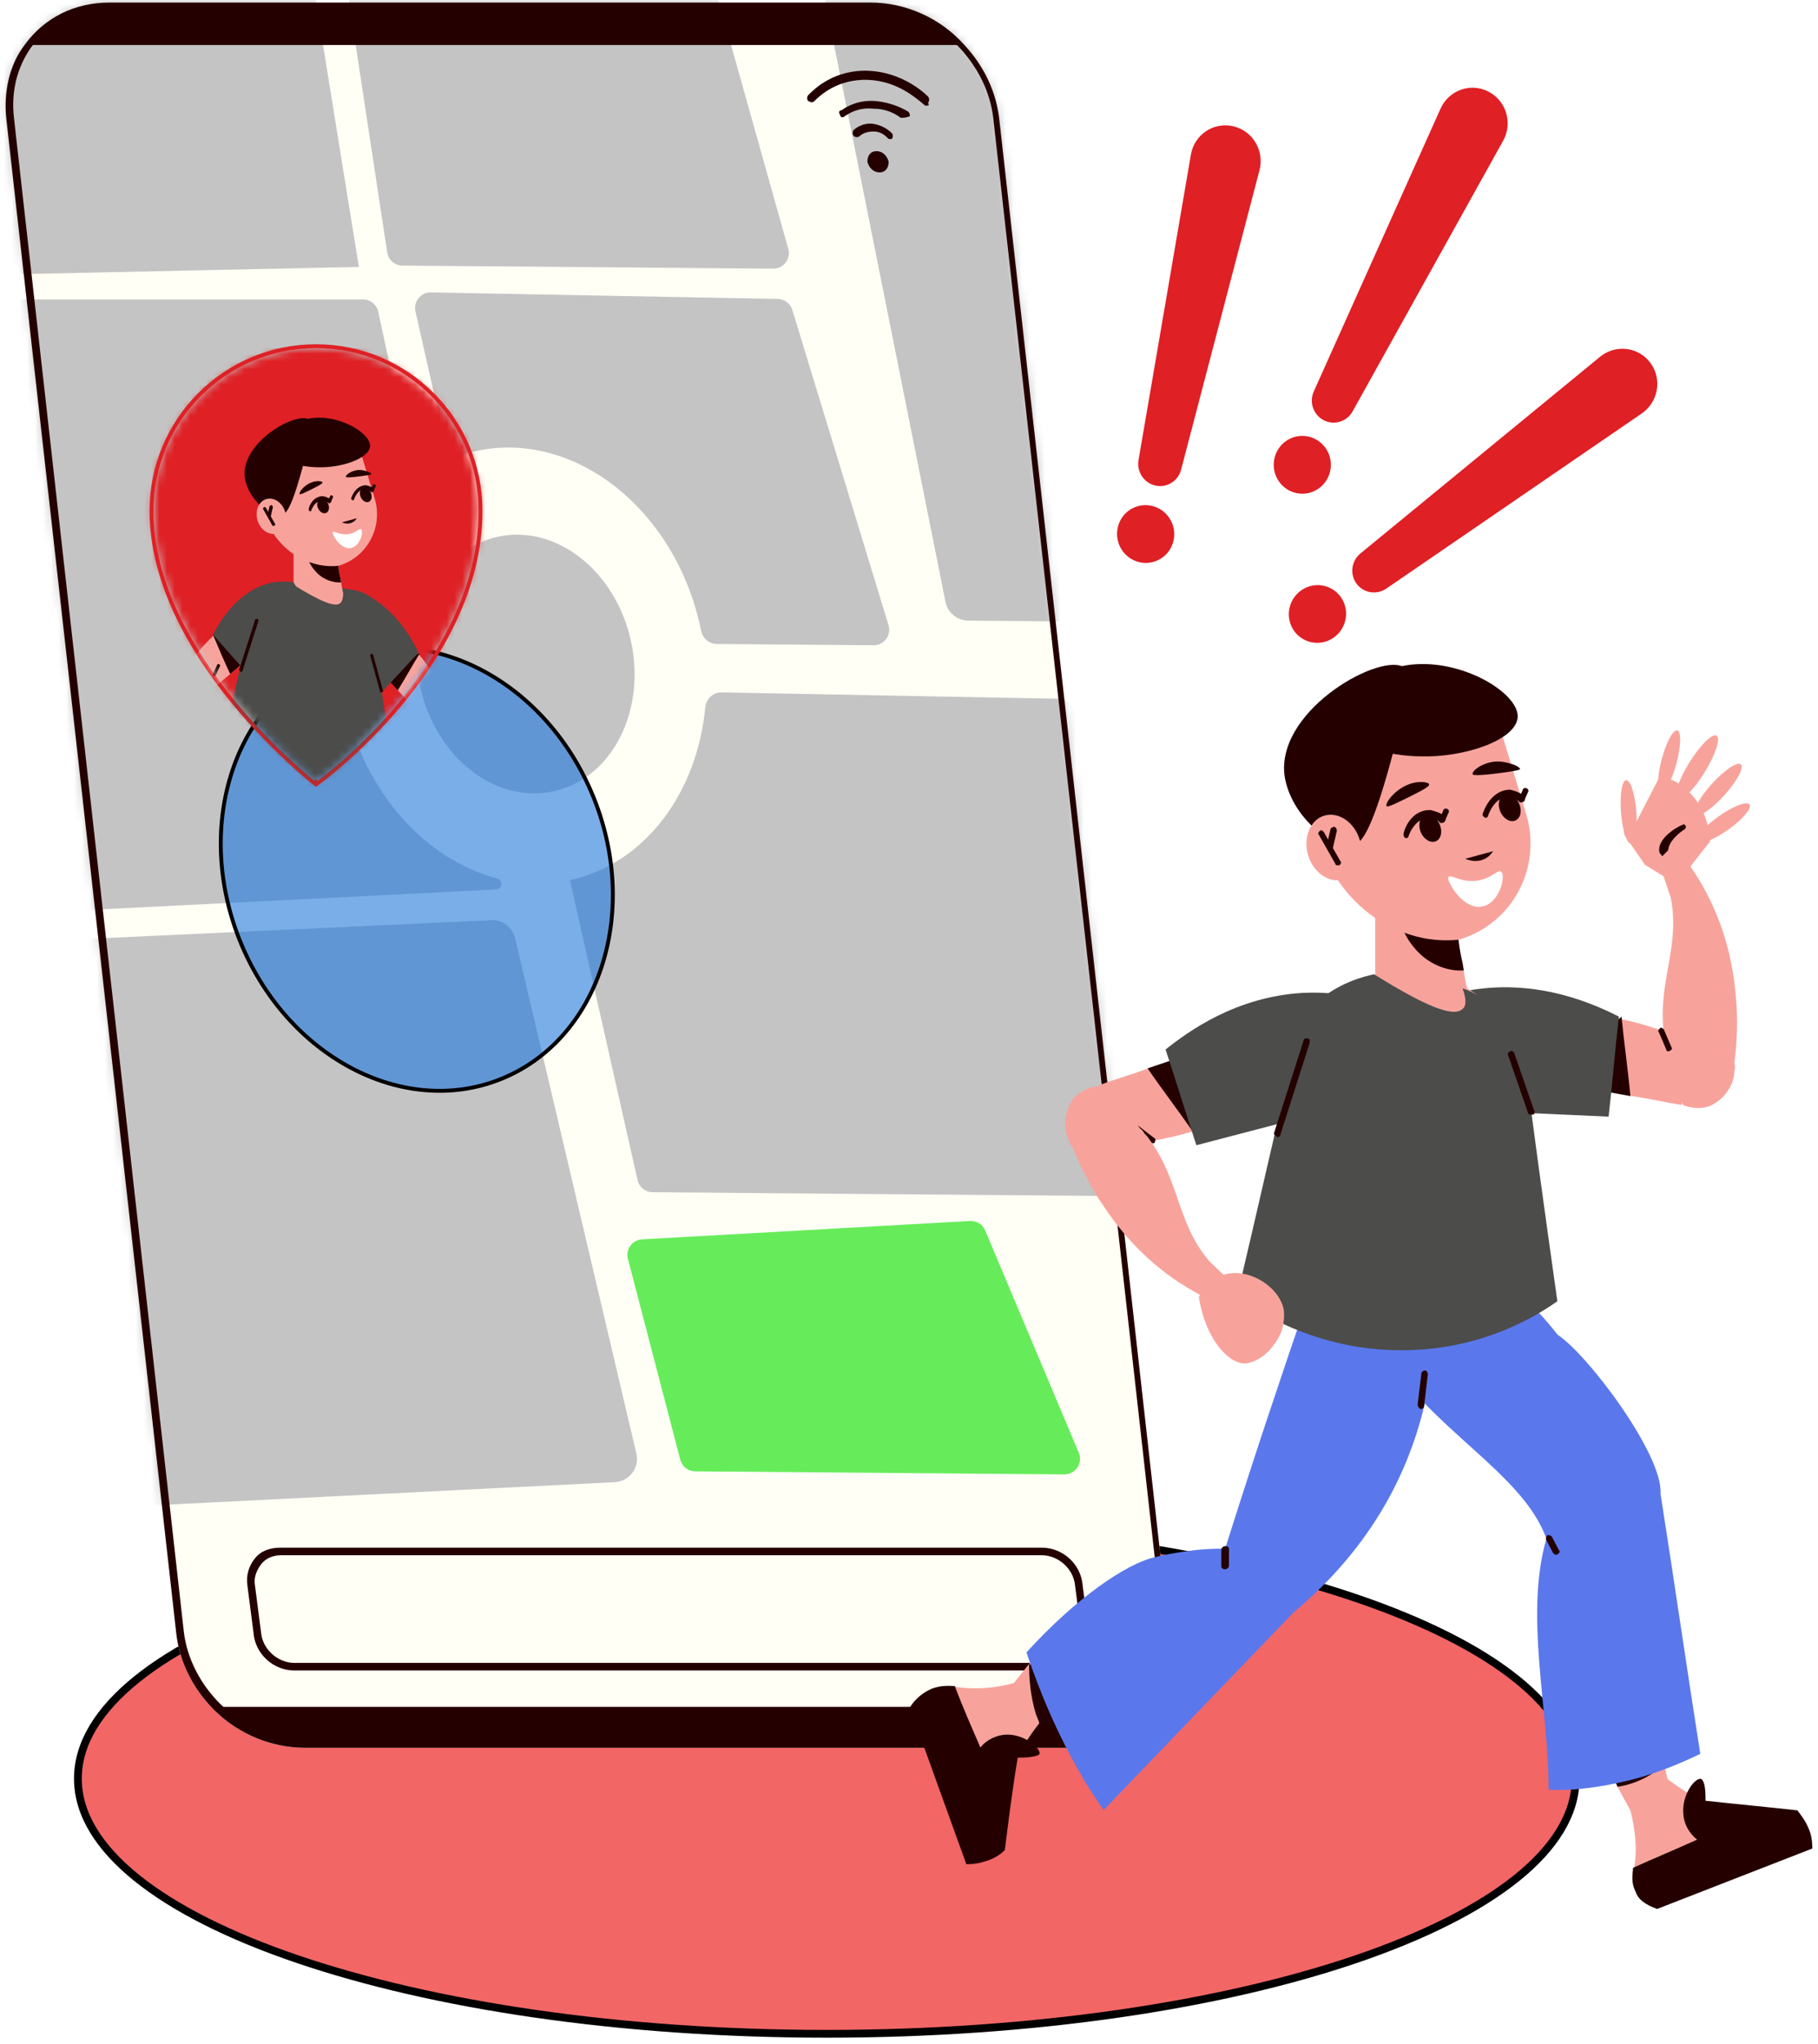 <svg width="234" height="263" viewBox="0 0 234 263" fill="none" xmlns="http://www.w3.org/2000/svg">
<path d="M106.415 261.704C53.181 261.704 10.025 247.004 10.025 228.87C10.025 210.736 53.181 196.036 106.415 196.036C159.65 196.036 202.806 210.736 202.806 228.87C202.806 247.004 159.65 261.704 106.415 261.704Z" fill="#EA0000" fill-opacity="0.6"/>
<path d="M106.415 261.704C53.181 261.704 10.025 247.004 10.025 228.87C10.025 210.736 53.181 196.036 106.415 196.036C159.65 196.036 202.806 210.736 202.806 228.87C202.806 247.004 159.65 261.704 106.415 261.704Z" stroke="black" stroke-miterlimit="10"/>
<path d="M137.206 224.903H39.26C34.967 224.903 30.675 223.147 27.553 220.025C24.822 217.294 23.066 213.782 22.675 210.074L0.823 15.353C0.433 11.841 1.213 8.329 3.164 5.792C5.701 2.28 9.603 0.329 14.09 0.329H112.037C116.524 0.329 121.012 2.28 124.134 5.792C126.67 8.524 128.231 11.841 128.621 15.353L150.474 210.074C150.864 213.782 149.888 217.489 147.742 220.22C145.401 222.952 141.498 224.903 137.206 224.903Z" fill="#FFFFF6"/>
<mask id="mask0_1538_2235" style="mask-type:alpha" maskUnits="userSpaceOnUse" x="0" y="0" width="151" height="225">
<path d="M137.206 224.903H39.26C34.967 224.903 30.675 223.147 27.553 220.025C24.822 217.294 23.066 213.782 22.675 210.074L0.823 15.353C0.433 11.841 1.213 8.329 3.164 5.792C5.701 2.28 9.603 0.329 14.091 0.329H112.037C116.524 0.329 121.012 2.28 124.134 5.792C126.67 8.524 128.231 11.841 128.621 15.353L150.474 210.074C150.864 213.782 149.888 217.489 147.742 220.22C145.401 222.952 141.499 224.903 137.206 224.903Z" fill="#240100"/>
</mask>
<g mask="url(#mask0_1538_2235)">
<path fill-rule="evenodd" clip-rule="evenodd" d="M101.983 39.883C101.731 39.055 100.974 38.483 100.108 38.467L55.465 37.625C54.168 37.601 53.191 38.799 53.476 40.065L57.252 56.806C57.526 58.022 58.835 58.687 60.034 58.345C60.418 58.235 60.807 58.136 61.201 58.05C73.814 55.267 86.765 65.367 90.128 80.61C90.169 80.798 90.209 80.985 90.247 81.172C90.443 82.135 91.268 82.856 92.249 82.864L112.436 83.031C113.787 83.042 114.76 81.739 114.366 80.447L101.983 39.883ZM73.362 113.276C73.359 113.264 73.367 113.251 73.38 113.248C83.054 111.114 89.719 102.021 90.782 91.022C90.888 89.935 91.787 89.075 92.879 89.095L136.302 89.914C137.168 89.93 137.925 90.502 138.178 91.33L156.518 151.411C156.912 152.703 155.939 154.006 154.588 153.995L83.995 153.412C83.066 153.404 82.265 152.758 82.061 151.852L73.362 113.276ZM53.08 60.501C53.243 61.255 52.951 62.03 52.369 62.536C45.38 68.61 41.98 79.479 44.453 90.688C46.973 102.111 54.878 110.646 63.991 113.035C64.258 113.105 64.466 113.317 64.524 113.587C64.617 114.02 64.3 114.433 63.858 114.455L-10.253 118.182C-11.396 118.239 -12.354 117.328 -12.354 116.184V40.53C-12.354 39.425 -11.458 38.53 -10.354 38.53H46.729C47.671 38.53 48.486 39.188 48.684 40.109L53.08 60.501Z" fill="#C4C4C4"/>
<path d="M46.192 34.345L-14.506 35.637L-33.016 -16.02L37.152 -21.617L46.192 34.345Z" fill="#C4C4C4"/>
<path d="M80.817 161.979C80.498 160.756 81.378 159.548 82.64 159.477L124.853 157.111C125.697 157.064 126.48 157.553 126.808 158.332L138.857 186.945C139.414 188.269 138.434 189.733 136.997 189.721L89.48 189.328C88.576 189.321 87.79 188.708 87.561 187.833L80.817 161.979Z" fill="#66EC5A"/>
<path d="M44.139 -5.006C43.973 -6.097 44.721 -7.116 45.812 -7.284L86.829 -13.598C87.829 -13.752 88.786 -13.135 89.059 -12.161L101.463 32.031C101.823 33.314 100.852 34.583 99.521 34.572L51.798 34.177C50.816 34.169 49.985 33.449 49.838 32.478L44.139 -5.006Z" fill="#C4C4C4"/>
<path d="M104.329 -9.353C103.953 -11.232 105.411 -12.977 107.327 -12.941L181.209 -11.548C182.55 -11.523 183.712 -10.61 184.054 -9.313L206.711 76.749C207.215 78.661 205.763 80.529 203.785 80.512L124.614 79.858C123.194 79.846 121.976 78.84 121.697 77.447L104.329 -9.353Z" fill="#C4C4C4"/>
<path d="M0.933 124.362C0.819 122.684 2.107 121.24 3.787 121.162L63.24 118.405C64.682 118.339 65.968 119.309 66.299 120.715L81.908 187.037C82.337 188.861 81.009 190.627 79.138 190.721L8.621 194.266C6.987 194.349 5.588 193.106 5.477 191.473L0.933 124.362Z" fill="#C4C4C4"/>
</g>
<ellipse cx="67.656" cy="85.447" rx="13.876" ry="16.769" transform="rotate(-12.442 67.656 85.447)" fill="#C4C4C4"/>
<path d="M123.743 5.792H3.554C5.896 2.671 9.603 0.524 14.09 0.524H112.036C116.524 0.72 120.817 2.671 123.743 5.792Z" fill="#240100"/>
<path d="M137.206 224.903H39.26C34.967 224.903 30.675 223.147 27.553 220.025C24.821 217.294 23.065 213.782 22.675 210.074L0.823 15.353C0.432 11.841 1.213 8.329 3.164 5.792C5.7 2.28 9.603 0.329 14.09 0.329H112.036C116.524 0.329 121.012 2.28 124.133 5.792C126.67 8.524 128.231 11.841 128.621 15.353L150.474 210.074C150.864 213.782 149.888 217.489 147.742 220.22C145.401 222.952 141.498 224.903 137.206 224.903ZM14.09 1.11C9.993 1.11 6.286 2.866 3.944 6.182C2.188 8.719 1.408 11.841 1.798 15.158L23.651 209.879C24.041 213.391 25.797 216.708 28.334 219.245C31.26 222.171 35.358 223.927 39.26 223.927H137.206C141.108 223.927 144.815 222.171 147.157 219.245C149.303 216.708 150.083 213.391 149.693 209.879L127.841 15.158C127.45 11.841 125.889 8.719 123.548 6.182C120.426 2.866 116.329 1.11 112.232 1.11H14.09Z" fill="#240100"/>
<path d="M147.352 219.635C145.011 222.561 141.304 224.513 137.011 224.513H39.065C34.772 224.513 30.675 222.561 27.748 219.635H147.352Z" fill="#240100"/>
<path d="M135.84 214.952H37.894C35.163 214.952 32.821 212.806 32.626 210.075L31.846 204.026C31.651 202.66 32.041 201.49 32.821 200.514C33.602 199.539 34.772 199.148 36.138 199.148H134.084C136.816 199.148 139.157 201.295 139.352 204.026L140.133 210.075C140.328 211.44 139.938 212.611 139.157 213.587C138.182 214.562 137.011 214.952 135.84 214.952ZM36.138 200.124C35.163 200.124 34.187 200.514 33.602 201.295C33.016 202.075 32.626 203.051 32.821 204.026L33.602 210.075C33.797 212.221 35.748 213.977 37.894 213.977H135.84C136.816 213.977 137.791 213.587 138.377 212.806C138.962 212.026 139.352 211.05 139.157 210.075L138.377 204.026C138.182 201.88 136.231 200.124 134.084 200.124H36.138Z" fill="#240100"/>
<path d="M119.256 13.598C119.061 13.598 119.061 13.598 118.866 13.403C117.89 12.622 115.549 10.476 111.841 10.281C107.744 10.086 105.403 12.427 104.818 13.012C104.622 13.208 104.427 13.208 104.037 13.012C103.842 12.817 103.842 12.427 104.037 12.232C104.817 11.452 107.354 8.915 111.841 9.11C115.744 9.305 118.475 11.452 119.451 12.427C119.646 12.622 119.646 13.012 119.451 13.208C119.646 13.598 119.451 13.598 119.256 13.598Z" fill="#240100"/>
<path d="M116.134 15.157H115.939C115.158 14.572 113.988 13.987 112.427 13.987C110.476 13.791 109.305 14.572 108.72 14.962C108.525 15.157 108.134 15.157 108.134 14.767C107.939 14.572 107.939 14.182 108.33 14.182C109.11 13.596 110.671 12.816 112.817 13.011C114.573 13.206 115.939 13.791 116.914 14.377C117.11 14.572 117.11 14.767 117.11 14.962C116.524 15.157 116.329 15.157 116.134 15.157Z" fill="#240100"/>
<path d="M114.573 17.89C114.378 17.89 114.378 17.89 114.183 17.695C113.988 17.5 113.402 16.915 112.427 16.915C111.451 16.915 110.866 17.305 110.671 17.5C110.476 17.695 110.086 17.695 109.89 17.5C109.695 17.305 109.695 16.915 109.89 16.72C110.086 16.525 111.061 15.744 112.427 15.939C113.598 16.134 114.378 16.72 114.768 17.11C114.963 17.305 114.963 17.695 114.768 17.89C114.768 17.89 114.768 17.89 114.573 17.89Z" fill="#240100"/>
<path d="M114.378 20.815C114.378 21.596 113.988 22.181 113.207 22.181C112.427 22.181 111.842 21.596 111.647 20.815C111.647 20.035 112.037 19.449 112.817 19.449C113.598 19.449 114.183 20.035 114.378 20.815Z" fill="#240100"/>
<path d="M30.835 120.937C36.795 135.899 51.847 143.878 64.412 138.873C76.977 133.869 82.422 117.726 76.463 102.764C70.503 87.801 55.45 79.823 42.886 84.827C30.321 89.832 24.876 105.974 30.835 120.937Z" fill="#2078DF" fill-opacity="0.6" stroke="black" stroke-width="0.5"/>
<path d="M145.04 147.274C143.829 144.739 142.595 142.205 141.384 139.671C143.425 138.908 145.534 138.303 147.575 137.563C149.325 136.979 151.075 136.374 152.825 135.791C153.767 135.454 154.575 135.208 155.517 134.871C159.802 133.436 164.02 131.844 168.327 130.386C168.776 130.52 170.503 131.26 171.333 133.055C172.231 135.006 172.208 137.675 170.885 139.716C168.776 140.702 166.69 141.667 164.132 142.519C163.84 142.676 163.549 142.833 163.19 142.855C161.732 143.282 160.363 143.865 159.039 144.223C157.222 144.672 155.383 145.121 153.565 145.569C150.469 146.511 147.688 146.937 145.04 147.274Z" fill="#F7A39C"/>
<path d="M153.7 145.861C151.726 142.99 149.684 140.344 147.71 137.473C149.46 136.89 151.21 136.284 152.96 135.701L156.302 137.63C155.383 140.389 154.463 143.147 153.7 145.861Z" fill="#240100"/>
<path d="M167.699 127.762C169.696 127.672 171.58 127.784 173.33 128.076C173.083 129.309 172.994 130.498 172.994 132.023C173.038 136.239 174.25 139.514 175.259 141.824C168.058 143.685 161.036 145.524 153.992 147.363C152.623 143.259 151.389 139.132 150.021 135.051C152.892 132.763 159.039 128.255 167.699 127.762Z" fill="#4C4C4A"/>
<path d="M146.184 144.92C146.184 144.92 146.05 145.01 146.184 144.92C145.983 145.234 145.915 145.459 146.14 145.503L148.136 147.051C148.361 147.118 148.585 147.186 148.652 146.961C148.72 146.737 148.787 146.513 148.563 146.445L146.566 144.898C146.476 144.763 146.342 144.853 146.184 144.92Z" fill="#240100"/>
<path d="M216.965 133.772C216.808 136.576 216.629 139.379 216.471 142.183C214.318 141.846 212.187 141.353 210.033 141.039C208.216 140.702 206.398 140.389 204.581 140.052C203.594 139.895 202.764 139.716 201.777 139.559C197.313 138.729 192.87 138.078 188.406 137.249C188.07 136.912 186.925 135.432 187.082 133.458C187.239 131.305 188.563 128.995 190.717 127.852C193.028 128.009 195.338 128.188 197.986 128.681C198.322 128.681 198.636 128.681 198.973 128.838C200.453 129.175 201.934 129.332 203.258 129.668C205.075 130.162 206.892 130.655 208.709 131.148C211.828 131.799 214.475 132.786 216.965 133.772Z" fill="#F7A39C"/>
<path d="M208.709 130.813C209.046 134.267 209.539 137.587 209.853 141.04C208.036 140.704 206.219 140.39 204.402 140.054L202.428 136.757C204.581 134.783 206.713 132.787 208.709 130.813Z" fill="#240100"/>
<path d="M208.373 130.813C207.879 135.096 207.543 139.402 207.049 143.686C199.78 143.35 192.534 143.036 185.108 142.699C185.602 140.232 186.095 136.756 185.265 132.629C184.929 131.149 184.615 129.983 184.121 128.839C185.781 128.189 187.576 127.695 189.573 127.359C198.143 126.036 205.075 129.153 208.373 130.813Z" fill="#4C4C4A"/>
<path d="M204.29 221.711C204.918 223.213 205.681 224.895 206.623 226.734C207.094 227.744 207.722 228.753 208.193 229.919C208.821 231.085 209.45 232.274 210.235 233.597C212.052 233.485 213.869 233.194 215.709 232.924C215.103 231.085 214.654 229.089 214.228 227.116C213.061 221.643 212.411 215.521 212.59 208.905C212.635 207.088 212.86 205.271 212.904 203.477C213.084 202.984 213.106 202.333 213.286 201.504C213.286 201.504 213.308 201.01 213.465 200.674C213.667 199.351 213.398 197.534 213.42 196.704V196.547V196.39C210.953 196.166 208.642 195.919 206.174 195.695C205.187 195.673 204.2 195.471 203.213 195.448C203.213 195.605 203.213 195.785 203.19 195.942C203.19 196.099 203.168 196.435 203.168 196.592C203.123 198.252 203.056 200.225 202.495 202.513C201.934 204.8 201.418 205.944 201.059 206.931C200.7 208.411 199.937 211.529 204.29 221.711Z" fill="#F7A39C"/>
<path d="M232.265 237.545L213.039 245.035C212.344 244.609 211.356 243.914 210.796 242.905C210.1 241.582 210.347 240.415 210.437 239.675C210.661 237.993 210.594 235.549 209.651 232.184C211.312 230.996 212.882 230.031 214.565 228.865C218.648 232.05 222.192 232.969 224.772 233.216C227.711 233.485 230.942 233.126 232.019 234.988C232.445 235.706 232.333 236.805 232.265 237.545Z" fill="#F7A39C"/>
<path d="M174.901 174.345C183.112 180.064 191.569 185.761 199.803 191.48C200.386 191.816 200.88 192.265 201.351 192.489C201.822 192.713 202.293 193.162 202.787 193.386C203.033 193.61 203.146 193.722 203.504 193.834C203.617 193.947 203.751 194.059 203.863 194.171C203.976 194.283 203.976 194.283 204.11 194.395C204.222 194.507 204.335 194.395 204.581 194.373C205.524 194.35 207.251 194.171 209.091 192.96C211.267 191.39 212.142 189.259 212.344 188.542C212.344 188.542 212.344 188.542 212.231 188.429L212.119 188.317C211.514 187.757 210.683 186.949 210.19 185.805C210.078 185.693 210.055 185.469 210.055 185.469C207.094 180.176 201.62 172.057 191.637 166.047C188.182 163.939 184.772 162.503 181.698 161.427C179.208 165.688 177.122 170.061 174.901 174.345Z" fill="#F7A39C"/>
<path d="M169.763 167.279C166.308 176.676 162.831 186.253 159.376 195.65C159.219 196.3 158.882 196.794 158.725 197.467C158.568 197.96 158.389 198.453 158.075 199.126C158.075 199.283 157.918 199.62 157.738 199.956C157.738 200.113 157.581 200.292 157.581 200.449C157.581 200.606 157.581 200.606 157.581 200.606C157.581 200.763 157.581 200.943 157.738 201.1C158.075 202.087 158.725 203.746 160.206 205.07C162.18 206.886 164.491 207.043 165.321 207.043C165.321 207.043 165.321 206.886 165.478 206.886C165.815 206.056 166.465 205.227 167.295 204.419C167.452 204.262 167.632 204.262 167.632 204.262C172.096 200.136 178.535 192.712 181.833 181.498C182.977 177.529 183.493 173.918 183.807 170.599C179.163 169.253 174.542 168.266 169.763 167.279Z" fill="#F7A39C"/>
<path d="M168.597 170.734C178.176 169.904 187.576 168.917 197.156 168.087L196.168 139.537C195.832 131.284 189.079 124.847 180.823 125.184C172.567 125.52 166.129 132.271 166.465 140.524C167.116 150.616 167.946 160.686 168.597 170.734Z" fill="#F7A39C"/>
<path d="M188.227 123.882C187.89 122.559 187.733 121.236 187.576 119.913L187.419 118.433C187.082 116.279 186.925 114.306 186.925 112.489L185.108 112.646L181.137 112.983L179.657 113.14L177.009 113.297C177.009 115.764 177.009 118.074 177.009 120.563C177.009 120.72 177.009 120.9 177.009 121.057C177.009 123.21 177.009 125.34 177.009 127.65C177.009 128.794 177.009 130.117 177.166 131.283C181.294 130.633 185.243 129.96 189.371 129.31C189.034 127.83 188.541 126.349 188.384 124.69L188.227 123.882Z" fill="#F7A39C"/>
<path d="M168.103 151.11C168.439 151.11 168.596 150.773 168.439 150.616L167.116 144.336C167.116 144.179 166.779 144 166.622 144C166.465 144 166.286 144.336 166.286 144.493L167.609 150.773C167.766 150.953 167.946 151.11 168.103 151.11Z" fill="#240100"/>
<path d="M213.286 245.642L233.275 237.859C233.252 237.343 233.252 236.446 232.893 235.527C232.422 234.293 231.749 233.486 231.346 232.948C227.464 232.522 223.404 232.14 219.523 231.714C219.567 229.561 219.186 229.023 218.962 228.911C218.177 228.686 216.404 230.974 216.673 233.508C216.808 235.235 217.975 236.379 218.446 236.715C215.888 237.882 212.747 239.182 210.19 240.349C210.212 240.865 209.831 242.098 210.526 243.421C210.953 244.857 212.86 245.462 213.286 245.642Z" fill="#240100"/>
<path d="M128.663 218.751C129.493 220.41 130.323 221.891 131.131 223.528C131.961 222.877 132.791 222.384 133.599 221.711C133.756 221.711 133.756 221.554 133.756 221.554C135.416 220.41 137.211 219.244 139.028 218.1C142.999 215.79 147.441 213.637 152.242 211.821C154.059 211.17 155.697 210.677 157.357 210.161C157.85 210.004 158.501 210.004 159.331 209.825C159.331 209.825 159.825 209.668 160.161 209.668C161.485 209.331 163.122 208.524 163.795 208.187H163.953C163.953 208.187 163.953 208.187 164.11 208.187C164.446 208.03 164.94 207.694 165.276 207.044C164.289 205.563 163.122 203.59 162.315 201.1C161.978 200.113 161.664 199.127 161.485 198.297C161.328 198.297 161.148 198.454 160.991 198.454C160.834 198.611 160.498 198.611 160.341 198.79C158.86 199.441 156.886 199.934 154.575 200.27C152.264 200.607 150.941 200.427 149.796 200.607C148.316 200.607 145.175 201.1 137.256 208.86C135.775 210.34 134.115 212.157 132.298 214.31C131.647 215.14 130.974 215.97 130.323 216.777C129.807 217.27 129.157 217.921 128.663 218.751Z" fill="#F7A39C"/>
<path d="M117.76 219.579L124.849 238.889C125.679 239.046 126.667 239.226 127.497 238.732C129.314 237.589 128.977 234.449 129.314 231.466C129.65 228.999 130.637 225.702 133.778 221.732C133.778 221.575 133.935 221.575 133.935 221.575C133.778 221.239 133.442 220.746 133.285 220.432C132.455 219.108 131.625 217.785 130.817 216.462C130.66 216.462 130.48 216.619 130.323 216.619C127.183 217.449 124.872 217.269 123.234 217.112C122.583 216.955 121.26 216.776 119.936 217.449C118.927 217.92 118.097 218.75 117.76 219.579Z" fill="#F7A39C"/>
<path d="M117.109 219.737L124.378 239.877C124.872 239.877 125.702 239.877 126.689 239.541C128.013 239.204 128.843 238.554 129.336 238.061C129.83 234.091 130.323 230.144 130.996 226.174C133.15 226.174 133.801 225.838 133.801 225.681C133.958 224.851 131.647 223.034 129.336 223.214C127.676 223.371 126.532 224.357 126.195 224.873C125.051 222.227 123.885 219.603 122.898 216.956C122.404 216.956 121.237 216.799 119.936 217.293C118.097 218.1 117.267 219.423 117.109 219.737Z" fill="#240100"/>
<path d="M206.623 226.734C207.094 227.744 207.722 228.753 208.193 229.919C211.02 229.493 213.039 228.08 214.206 227.116C211.738 226.869 209.248 226.802 206.623 226.734Z" fill="#240100"/>
<path d="M199.332 230.301C201.844 230.436 205.299 230.122 209.023 229.247C213.061 228.328 216.359 226.87 218.85 225.681C217.1 214.602 215.484 203.321 213.734 192.242C214.093 187.218 204.357 174.277 200.498 171.766C195.114 164.858 189.281 161.696 185.041 158.646C182.708 163.58 180.128 168.491 177.795 173.425C183.852 183.832 195.944 189.371 199.04 197.983C196.213 207.896 199.309 219.648 199.332 230.301Z" fill="#5A78EC"/>
<path d="M132.455 214.13C132.455 215.947 132.612 218.1 133.285 220.41C133.442 220.903 133.621 221.239 133.778 221.733C133.778 221.733 133.778 221.733 133.778 221.89C133.778 221.733 133.935 221.733 133.935 221.733C135.595 220.589 137.39 219.423 139.207 218.279C139.05 217.449 139.05 216.619 138.871 215.812C136.74 215.117 134.608 214.623 132.455 214.13Z" fill="#240100"/>
<path d="M157.693 199.283C156.863 199.283 155.54 199.283 154.059 199.44C154.059 199.44 150.918 199.776 148.45 200.427C144.995 201.257 138.557 205.54 132.118 212.627C133.778 217.584 136.089 223.191 139.387 228.798C140.217 230.278 141.204 231.601 142.034 232.924C150.11 224.514 158.366 215.924 166.465 207.514C169.606 204.867 174.385 200.427 178.355 193.497C183.134 185.086 184.301 177.17 184.458 172.706C188.743 169.746 193.05 166.763 197.335 163.803C187.755 164.633 178.198 165.462 168.619 166.27C164.805 177.349 161.171 188.226 157.693 199.283Z" fill="#5A78EC"/>
<path d="M159.196 166.943C161.844 168.759 170.1 174.209 181.81 173.716C191.053 173.379 197.649 169.432 200.453 167.436C198.793 155.729 197.155 143.843 195.675 132.135C195.024 131.485 194.194 130.655 193.207 129.982C191.39 128.659 189.752 127.672 188.249 127.179C188.743 128.502 188.743 129.489 188.249 129.825C187.105 130.969 183.47 129.489 176.852 125.362C175.372 125.699 172.881 126.349 170.257 128.323C168.933 129.467 167.946 130.633 167.452 131.463C164.626 143.349 162.001 155.056 159.196 166.943Z" fill="#4C4C4A"/>
<path d="M182.955 181.296C183.112 181.296 183.291 181.139 183.291 180.96L183.785 176.833C183.785 176.676 183.628 176.34 183.448 176.34C183.291 176.34 182.955 176.497 182.955 176.676L182.461 180.803C182.618 181.139 182.618 181.296 182.955 181.296Z" fill="#240100"/>
<path d="M157.693 201.929C157.85 201.929 158.187 201.772 158.187 201.436V199.283C158.187 199.126 158.03 198.946 157.693 198.946C157.536 198.946 157.2 199.103 157.2 199.44V201.593C157.2 201.75 157.379 201.929 157.693 201.929Z" fill="#240100"/>
<path d="M200.408 200.046C200.723 199.844 200.857 199.664 200.678 199.507L199.78 197.803C199.758 197.646 199.421 197.511 199.242 197.534C199.085 197.556 198.95 197.893 198.973 198.072L199.87 199.776C200.072 200.09 200.251 200.068 200.408 200.046Z" fill="#240100"/>
<path d="M182.124 122.066C183.785 124.039 186.252 125.026 188.406 124.869L188.249 123.882C187.912 122.559 187.755 121.236 187.598 119.913L187.441 118.433C187.105 116.28 186.948 114.306 186.948 112.489L185.131 112.646L181.16 112.983C179.32 115.472 179.657 119.262 182.124 122.066Z" fill="#240100"/>
<path d="M193.185 94.009L196.482 104.909C198.457 111.682 194.665 118.926 187.733 120.922C186.073 121.079 183.762 121.079 180.958 120.092C175.192 118.119 172.365 113.655 171.558 112.175L167.946 99.795C166.802 95.826 168.282 91.542 171.737 89.411C173.218 88.425 174.878 87.595 177.009 86.944C178.333 86.608 179.477 86.294 180.644 86.115C186.252 85.105 191.547 88.582 193.185 94.009Z" fill="#F7A39C"/>
<path d="M192.197 109.529C192.04 109.686 191.704 110.359 190.717 110.673C189.573 111.009 188.743 110.516 188.563 110.516L192.197 109.529Z" fill="#240100"/>
<path d="M180.98 107.869C181.137 107.869 181.317 107.712 181.317 107.532C181.81 106.209 182.797 105.222 183.964 105.222C184.458 105.222 184.951 105.559 185.288 105.716C185.445 105.873 185.781 105.873 185.938 105.716C186.095 105.559 186.095 105.222 185.938 105.065C185.445 104.572 184.794 104.415 184.121 104.235C184.121 104.235 184.121 104.235 183.964 104.235C182.483 104.235 181.16 105.379 180.666 107.196C180.644 107.555 180.644 107.712 180.98 107.869Z" fill="#240100"/>
<path d="M184.817 108.25C184.143 108.541 183.291 108.025 182.887 107.128C182.483 106.209 182.708 105.222 183.358 104.93C184.031 104.639 184.884 105.132 185.288 106.052C185.714 106.971 185.49 107.958 184.817 108.25Z" fill="#240100"/>
<path d="M185.602 105.896C185.759 105.896 185.938 105.739 185.938 105.739L186.432 104.596C186.589 104.439 186.432 104.102 186.275 104.102C186.118 103.945 185.781 104.102 185.781 104.259L185.265 105.403C185.108 105.56 185.265 105.896 185.422 105.896H185.602Z" fill="#240100"/>
<path d="M191.21 105.245C191.367 105.245 191.547 105.088 191.547 104.908C192.04 103.585 193.027 102.441 194.194 102.598C194.688 102.598 195.181 102.935 195.518 103.092C195.675 103.249 196.011 103.249 196.168 103.092C196.325 102.935 196.325 102.598 196.168 102.441C195.832 102.105 195.181 101.791 194.351 101.611C192.87 101.611 191.547 102.755 190.896 104.572C190.717 104.908 190.874 105.065 191.21 105.245Z" fill="#240100"/>
<path d="M195.047 105.581C194.374 105.872 193.521 105.356 193.117 104.459C192.713 103.54 192.938 102.553 193.588 102.261C194.261 101.97 195.114 102.463 195.518 103.383C195.944 104.325 195.72 105.289 195.047 105.581Z" fill="#240100"/>
<path d="M195.832 103.249C195.989 103.249 196.168 103.092 196.168 103.092L196.662 101.948C196.819 101.791 196.662 101.455 196.505 101.455C196.348 101.298 196.011 101.455 196.011 101.612L195.518 102.755C195.361 102.912 195.518 103.249 195.675 103.249C195.675 103.249 195.675 103.249 195.832 103.249Z" fill="#240100"/>
<path d="M178.49 103.743C178.647 103.9 179.634 103.407 181.631 102.42C183.942 101.276 183.942 101.097 183.942 100.94C183.942 100.603 182.461 100.446 181.294 100.94C179.5 101.613 178.176 103.429 178.49 103.743Z" fill="#240100"/>
<path d="M189.55 99.638C189.55 99.795 190.694 99.795 193.005 99.481C195.652 99.145 195.652 98.988 195.652 98.988C195.652 98.652 194.508 98.158 193.185 98.001C191.21 97.822 189.393 99.123 189.55 99.638Z" fill="#240100"/>
<path d="M186.432 112.825C186.095 113.318 188.406 117.288 190.896 116.615C193.05 116.122 193.858 112.646 193.207 112.152C192.871 111.816 192.063 112.982 190.246 113.296C188.227 113.655 186.746 112.489 186.432 112.825Z" fill="white"/>
<path d="M164.468 146.333C164.626 146.333 164.805 146.176 164.805 145.996L168.596 134.11C168.596 133.953 168.596 133.616 168.26 133.616C168.103 133.616 167.766 133.616 167.766 133.953L163.975 145.839C163.975 145.996 164.132 146.153 164.468 146.333Z" fill="#240100"/>
<path d="M197.405 143.404C197.531 143.309 197.579 143.076 197.47 142.933L194.9 135.489C194.805 135.364 194.602 135.096 194.334 135.299C194.209 135.394 193.94 135.597 194.144 135.865L196.714 143.309C196.809 143.434 197.029 143.465 197.405 143.404Z" fill="#240100"/>
<path d="M213.981 112.332C214.968 111.838 216.135 111.345 217.122 110.852C219.769 114.485 222.731 120.092 223.404 128.009C223.74 131.148 223.561 134.109 223.247 136.755C223.247 136.912 223.404 137.249 223.247 137.742C223.247 137.742 223.247 138.572 222.91 139.402C221.923 141.712 219.949 142.362 219.949 142.362C218.468 142.856 216.987 142.362 216.651 142.205C216.157 141.218 215.821 140.389 215.507 139.738C215.013 138.078 214.52 135.275 214.52 134.782C214.52 134.782 214.363 134.445 214.363 134.131C214.363 133.795 214.206 133.481 214.206 133.301C213.218 126.528 216.359 121.908 215.036 115.472C214.475 113.812 214.138 112.825 213.981 112.332Z" fill="#F7A39C"/>
<path d="M217.055 101.589C215.821 100.445 214.52 100.042 213.645 99.885C212.658 101.791 211.603 103.854 210.616 105.761C210.504 105.761 210.392 105.761 210.28 105.761C209.27 105.716 208.664 106.86 209.248 107.69C210.055 108.878 210.885 110.022 211.715 111.278L215.776 113.767C217.257 111.973 218.625 110.089 220.106 108.295C220.083 107.69 219.949 104.124 217.055 101.589Z" fill="#F7A39C"/>
<path d="M214.811 135.275C214.811 135.275 214.968 135.275 214.811 135.275C215.148 135.118 215.305 134.938 215.148 134.781L214.161 132.471C214.004 132.314 213.824 132.135 213.667 132.314C213.51 132.471 213.331 132.651 213.51 132.808L214.497 135.118C214.475 135.275 214.654 135.275 214.811 135.275Z" fill="#240100"/>
<path d="M172.051 92.708C172.545 95.848 178.827 97.328 182.954 97.328C188.227 97.485 195.002 95.355 195.338 92.372C195.675 89.075 187.262 84.118 180.15 85.778C176.179 86.765 171.737 90.062 172.051 92.708Z" fill="#240100"/>
<path d="M165.299 99.459C165.792 104.572 171.244 109.529 174.542 108.542C175.035 108.385 176.359 107.712 179.006 97.979C180.98 90.555 181.967 86.765 180.823 85.935C177.996 83.782 164.626 91.049 165.299 99.459Z" fill="#240100"/>
<path d="M172.926 113.161C171.087 113.699 169.045 112.309 168.372 110.044C167.699 107.778 168.641 105.491 170.459 104.953C172.298 104.414 174.34 105.805 175.013 108.07C175.708 110.335 174.766 112.623 172.926 113.161Z" fill="#F7A39C"/>
<path d="M172.231 111.346H172.388C172.545 111.189 172.724 111.009 172.545 110.852L170.391 107.062C170.234 106.905 170.055 106.726 169.898 106.905C169.741 107.062 169.561 107.241 169.741 107.398L171.894 111.189C171.894 111.346 172.051 111.346 172.231 111.346Z" fill="#240100"/>
<path d="M171.244 109.372C171.401 109.372 171.58 109.215 171.58 109.035L172.074 106.882C172.074 106.725 171.917 106.389 171.737 106.389C171.58 106.389 171.244 106.546 171.244 106.725L170.75 108.878C170.75 109.192 170.907 109.372 171.244 109.372C171.244 109.372 171.064 109.372 171.244 109.372Z" fill="#240100"/>
<path d="M157.088 164.185C155.54 164.746 154.71 165.979 154.306 166.899C155.136 172.214 158.075 175.534 160.318 175.444C161.373 175.354 162.651 174.614 163.526 173.605C164.401 172.596 164.895 171.541 165.029 171.048C165.164 170.555 165.343 169.68 165.254 168.626C164.738 165.508 160.385 162.795 157.088 164.185Z" fill="#F7A39C"/>
<path d="M158.052 164.566C157.424 165.486 156.661 166.473 156.033 167.392C151.95 165.508 146.633 162.055 142.214 155.438C140.396 152.859 139.095 150.19 138.108 147.723C138.018 147.589 137.727 147.365 137.637 146.849C137.637 146.849 137.233 146.131 137.121 145.256C136.874 142.767 138.265 141.22 138.265 141.22C139.32 140.076 140.867 139.784 141.226 139.762C142.146 140.39 142.819 140.95 143.447 141.354C144.681 142.565 146.476 144.763 146.723 145.189C146.723 145.189 147.037 145.391 147.194 145.683C147.351 145.974 147.665 146.176 147.732 146.333C151.883 151.76 151.389 157.322 155.674 162.301C156.908 163.512 157.671 164.208 158.052 164.566Z" fill="#F7A39C"/>
<path d="M213.782 101.922C213.255 101.782 213.3 99.893 213.882 97.702C214.464 95.511 215.363 93.849 215.89 93.989C216.417 94.129 216.372 96.018 215.79 98.209C215.208 100.4 214.309 102.062 213.782 101.922Z" fill="#F7A39C"/>
<path d="M209.952 108.574C209.408 108.616 208.824 106.819 208.647 104.559C208.469 102.3 208.766 100.433 209.31 100.391C209.853 100.348 210.438 102.145 210.615 104.405C210.792 106.665 210.495 108.531 209.952 108.574Z" fill="#F7A39C"/>
<path d="M215.884 102.867C215.336 102.529 216.025 100.417 217.424 98.151C218.823 95.885 220.402 94.322 220.95 94.66C221.499 94.998 220.809 97.11 219.41 99.376C218.011 101.642 216.432 103.205 215.884 102.867Z" fill="#F7A39C"/>
<path d="M220.33 100.871C218.715 102.666 217.75 104.437 218.199 104.841C218.648 105.245 220.33 104.123 221.946 102.329C223.561 100.535 224.526 98.763 224.077 98.36C223.628 97.956 221.968 99.077 220.33 100.871Z" fill="#F7A39C"/>
<path d="M218.486 108.276C218.149 107.801 219.374 106.353 221.223 105.04C223.072 103.728 224.843 103.049 225.181 103.523C225.518 103.998 224.293 105.447 222.444 106.759C220.595 108.072 218.823 108.751 218.486 108.276Z" fill="#F7A39C"/>
<path d="M216.763 106.053C216.763 106.053 216.696 106.075 216.584 106.12C216.516 106.142 216.472 106.165 216.382 106.21C216.292 106.255 216.202 106.299 216.113 106.344C215.911 106.456 215.709 106.569 215.462 106.726C215.238 106.883 214.991 107.062 214.767 107.264C214.318 107.645 213.892 108.138 213.69 108.654C213.667 108.722 213.645 108.789 213.622 108.856C213.6 108.923 213.6 108.991 213.577 109.058C213.555 109.17 213.555 109.305 213.555 109.417C213.555 109.529 213.577 109.619 213.6 109.664C213.622 109.731 213.622 109.753 213.622 109.753L213.959 110.179L214.789 109.327C214.789 109.327 214.609 109.574 214.609 109.551C214.609 109.529 214.744 109.26 214.767 109.215C214.767 109.193 214.767 109.17 214.767 109.148C214.767 109.125 214.789 109.08 214.789 109.058C214.789 109.036 214.811 108.991 214.811 108.946C214.834 108.901 214.834 108.856 214.856 108.811C214.879 108.766 214.901 108.722 214.924 108.677C214.946 108.632 214.968 108.587 214.991 108.542C215.036 108.452 215.103 108.34 215.17 108.251C215.238 108.161 215.327 108.049 215.395 107.959C215.552 107.757 215.754 107.578 215.933 107.398C216.113 107.241 216.292 107.084 216.449 106.972C216.539 106.905 216.606 106.86 216.673 106.815C216.741 106.77 216.808 106.726 216.853 106.703C216.965 106.636 217.01 106.322 217.01 106.322L216.763 106.053Z" fill="#240100"/>
<path d="M40.675 100.623L40.821 100.827L40.669 100.935L40.522 100.821L40.675 100.623ZM40.675 100.623C40.522 100.821 40.522 100.82 40.522 100.82L40.521 100.82L40.518 100.817L40.506 100.808L40.46 100.772C40.42 100.74 40.361 100.693 40.283 100.631C40.129 100.506 39.903 100.321 39.615 100.08C39.041 99.597 38.22 98.886 37.236 97.975C35.268 96.154 32.643 93.531 30.018 90.323C24.775 83.915 19.498 75.134 19.498 65.725C19.498 54.029 28.98 44.548 40.675 44.548C52.372 44.548 61.853 54.029 61.853 65.725C61.853 75.786 56.578 84.567 51.331 90.816C48.705 93.944 46.079 96.445 44.11 98.164C43.125 99.024 42.304 99.689 41.729 100.139C41.441 100.364 41.215 100.535 41.06 100.651C40.983 100.709 40.923 100.752 40.883 100.782L40.837 100.815L40.825 100.824L40.822 100.826L40.821 100.826C40.821 100.826 40.821 100.827 40.675 100.623Z" stroke="#DF2025" stroke-width="0.5"/>
<g filter="url(#filter0_d_1538_2235)">
<mask id="mask1_1538_2235" style="mask-type:alpha" maskUnits="userSpaceOnUse" x="19" y="44" width="43" height="57">
<path d="M19.748 65.728C19.748 84.37 40.675 100.626 40.675 100.626C40.675 100.626 61.603 85.678 61.603 65.728C61.603 54.17 52.233 44.801 40.675 44.801C29.117 44.801 19.748 54.17 19.748 65.728Z" fill="#C4C4C4"/>
</mask>
<g mask="url(#mask1_1538_2235)">
<rect width="44.166" height="55.825" transform="matrix(-1 0 0 1 62.758 44.801)" fill="#DF2025"/>
<path d="M56.59 88.038C55.608 89.184 54.625 90.331 53.643 91.477C52.832 90.638 52.076 89.729 51.265 88.891C50.596 88.159 49.927 87.428 49.258 86.697C48.888 86.304 48.589 85.965 48.219 85.573C46.581 83.772 44.89 82.041 43.253 80.239C43.219 79.991 43.208 78.98 43.922 78.186C44.69 77.323 46.006 76.764 47.299 76.967C48.233 77.789 49.168 78.61 50.136 79.68C50.278 79.788 50.419 79.895 50.506 80.073C51.034 80.697 51.616 81.25 52.073 81.821C52.689 82.623 53.304 83.424 53.92 84.226C55.046 85.528 55.854 86.81 56.59 88.038Z" fill="#F7A39C"/>
<path d="M54.026 84.084C53.041 85.674 52.18 87.247 51.194 88.836C50.525 88.105 49.856 87.374 49.187 86.642L49.413 84.587C50.974 84.437 52.536 84.288 54.026 84.084Z" fill="#240100"/>
<path d="M53.885 83.978C52.279 85.652 50.743 87.38 49.136 89.054C46.138 86.553 43.139 84.051 40.07 81.496C41.087 80.598 42.425 79.276 43.413 77.243C43.755 76.501 43.556 76.245 43.72 75.59C44.64 75.844 46.011 75.877 46.965 76.38C51.065 78.605 53.01 82.199 53.885 83.978Z" fill="#4C4C4A"/>
<path d="M40.533 98.782C41.331 104.102 42.218 109.51 43.015 114.829C43.104 115.184 43.104 115.539 43.193 115.805C43.281 116.07 43.281 116.425 43.37 116.691C43.37 116.868 43.37 116.957 43.459 117.134C43.459 117.223 43.459 117.312 43.459 117.4C43.459 117.489 43.459 117.489 43.459 117.578C43.459 117.666 43.547 117.666 43.636 117.755C43.991 118.11 44.7 118.73 45.852 118.996C47.271 119.262 48.424 118.819 48.778 118.642C48.778 118.642 48.778 118.642 48.778 118.553V118.464C48.778 118.021 48.778 117.4 49.044 116.78C49.044 116.691 49.133 116.602 49.133 116.602C50.108 113.499 51.261 108.357 49.931 102.24C49.487 100.112 48.778 98.25 48.069 96.654C45.498 97.275 43.016 98.073 40.533 98.782Z" fill="#F7A39C"/>
<path d="M33.883 97.719C32.022 102.772 30.16 107.914 28.298 112.968C28.209 113.323 28.032 113.589 27.943 113.943C27.855 114.209 27.766 114.475 27.589 114.83C27.589 114.918 27.5 115.096 27.411 115.273C27.411 115.362 27.323 115.45 27.323 115.539C27.323 115.628 27.323 115.628 27.323 115.628C27.323 115.716 27.323 115.805 27.411 115.894C27.589 116.426 27.943 117.312 28.741 118.022C29.805 118.997 31.046 119.085 31.49 119.085C31.49 119.085 31.49 118.997 31.578 118.997C31.756 118.553 32.11 118.11 32.554 117.667C32.642 117.578 32.731 117.578 32.731 117.578C35.125 115.362 38.582 111.372 40.356 105.343C40.976 103.216 41.242 101.265 41.419 99.492C38.937 98.783 36.455 98.251 33.883 97.719Z" fill="#F7A39C"/>
<path d="M33.263 99.582C38.405 99.138 43.459 98.606 48.601 98.163L48.069 82.825C47.892 78.392 44.257 74.935 39.824 75.112C35.391 75.289 31.933 78.924 32.11 83.357C32.465 88.765 32.908 94.174 33.263 99.582Z" fill="#F7A39C"/>
<path d="M43.813 74.404C43.636 73.694 43.547 72.985 43.459 72.276L43.37 71.478C43.193 70.325 43.104 69.261 43.104 68.286L42.129 68.375L40.001 68.552L39.203 68.641L37.785 68.729C37.785 70.059 37.785 71.3 37.785 72.63C37.785 72.719 37.785 72.808 37.785 72.896C37.785 74.049 37.785 75.201 37.785 76.443C37.785 77.063 37.785 77.773 37.873 78.393C40.09 78.039 42.218 77.684 44.434 77.329C44.257 76.531 43.991 75.733 43.902 74.847L43.813 74.404Z" fill="#F7A39C"/>
<path d="M32.997 89.031C33.174 89.031 33.263 88.854 33.174 88.765L32.465 85.396C32.465 85.307 32.288 85.219 32.199 85.219C32.11 85.219 32.022 85.396 32.022 85.485L32.731 88.854C32.82 88.942 32.908 89.031 32.997 89.031Z" fill="#240100"/>
<path d="M39.292 134.956C40.622 135.222 42.484 135.31 44.523 135.133C46.739 134.956 48.601 134.424 50.02 133.981C49.931 127.952 49.931 121.834 49.842 115.806C50.374 113.5 50.729 110.486 50.64 107.028C50.463 102.329 49.488 98.517 48.601 95.857C46.03 97.276 43.37 98.606 40.799 100.024C41.065 105.964 41.331 111.816 41.597 117.756C40.799 123.519 40.09 129.282 39.292 134.956Z" fill="#5A78EC"/>
<path d="M27.412 114.919C26.968 114.919 26.259 114.919 25.461 115.008C25.461 115.008 23.777 115.185 22.447 115.54C20.585 115.983 17.127 118.288 13.67 122.1C14.556 124.76 15.797 127.774 17.57 130.789C18.014 131.587 18.546 132.296 18.989 133.005C23.333 128.484 27.766 123.873 32.111 119.352C33.795 117.933 36.366 115.54 38.494 111.816C41.065 107.294 41.686 103.039 41.774 100.645C44.079 99.049 46.385 97.453 48.69 95.857C43.547 96.301 38.405 96.744 33.263 97.187C31.224 103.127 29.273 108.979 27.412 114.919Z" fill="#5A78EC"/>
<path d="M32.11 100.378C37.696 99.226 43.37 98.162 48.955 97.009C48.778 95.679 48.601 94.349 48.423 93.019C43.281 93.729 38.139 94.349 32.997 95.059C32.642 96.832 32.376 98.605 32.11 100.378Z" fill="#FFCE33"/>
<path d="M28.209 97.542C29.628 98.517 34.061 101.443 40.356 101.177C45.321 101 48.867 98.872 50.374 97.808C49.488 91.513 48.601 85.13 47.803 78.835C47.448 78.481 47.005 78.037 46.473 77.683C45.498 76.973 44.848 75.951 44.05 75.685C44.316 76.394 44.079 77.417 43.813 77.594C43.193 78.215 41.242 77.417 37.696 75.2C36.898 75.377 35.568 75.732 34.15 76.796C33.44 77.417 32.908 78.037 32.642 78.481C31.135 84.864 29.717 91.159 28.209 97.542Z" fill="#4C4C4A"/>
<path d="M24.397 85.308C25.284 86.549 26.081 87.79 26.879 89.031C27.766 88.322 28.652 87.524 29.539 86.815C30.337 86.194 31.046 85.485 31.844 84.864C32.199 84.51 32.642 84.244 32.997 83.889C34.859 82.293 36.72 80.786 38.582 79.19C38.671 78.924 38.76 77.949 38.139 77.062C37.518 76.087 36.277 75.467 34.947 75.378C33.883 76.087 32.908 76.796 31.844 77.683C31.667 77.772 31.578 77.86 31.401 78.038C30.78 78.57 30.16 79.102 29.628 79.633C28.83 80.343 28.12 81.052 27.5 81.761C26.259 82.914 25.284 84.155 24.397 85.308Z" fill="#F7A39C"/>
<path d="M27.411 81.673C28.121 83.357 28.83 85.042 29.628 86.726C30.426 86.106 31.135 85.397 31.933 84.776V82.737C30.426 82.382 28.919 82.028 27.411 81.673Z" fill="#240100"/>
<path d="M27.411 81.672C29.628 84.155 31.844 86.637 33.972 89.208C35.834 85.573 37.784 82.027 39.646 78.392C39.292 77.683 38.937 76.974 38.582 76.264C38.316 75.821 38.05 75.378 37.784 74.934C36.721 74.757 35.834 74.846 35.125 74.934C30.248 75.91 27.855 80.874 27.411 81.672Z" fill="#4C4C4A"/>
<path d="M40.533 73.428C41.419 74.492 42.749 75.024 43.902 74.936L43.813 74.404C43.636 73.694 43.547 72.985 43.459 72.276L43.37 71.478C43.193 70.325 43.104 69.261 43.104 68.286L42.129 68.375L40.001 68.552C39.026 69.882 39.203 71.921 40.533 73.428Z" fill="#240100"/>
<path d="M46.473 58.355L48.246 64.206C49.31 67.841 47.271 71.742 43.547 72.806C42.661 72.895 41.42 72.895 39.913 72.363C36.809 71.299 35.302 68.905 34.859 68.107L32.908 61.458C32.288 59.33 33.086 57.025 34.948 55.873C35.745 55.341 36.632 54.897 37.785 54.543C38.494 54.365 39.114 54.188 39.735 54.099C42.749 53.567 45.587 55.429 46.473 58.355Z" fill="#F7A39C"/>
<path d="M45.941 66.689C45.852 66.778 45.675 67.133 45.143 67.31C44.523 67.487 44.079 67.221 43.991 67.221L45.941 66.689Z" fill="#240100"/>
<path d="M39.912 65.802C40.001 65.802 40.09 65.713 40.09 65.625C40.356 64.915 40.888 64.383 41.508 64.383C41.774 64.383 42.04 64.561 42.217 64.65C42.306 64.738 42.483 64.738 42.572 64.65C42.661 64.561 42.661 64.383 42.572 64.295C42.306 64.029 41.951 63.94 41.597 63.852C41.597 63.852 41.597 63.852 41.508 63.852C40.71 63.852 40.001 64.472 39.735 65.447C39.735 65.625 39.735 65.713 39.912 65.802Z" fill="#240100"/>
<path d="M41.979 66.004C41.62 66.161 41.154 65.889 40.938 65.396C40.721 64.903 40.836 64.375 41.195 64.218C41.553 64.06 42.02 64.332 42.236 64.826C42.453 65.319 42.338 65.846 41.979 66.004Z" fill="#240100"/>
<path d="M42.394 64.74C42.483 64.74 42.572 64.651 42.572 64.651L42.838 64.03C42.926 63.942 42.838 63.764 42.749 63.764C42.66 63.676 42.483 63.764 42.483 63.853L42.217 64.474C42.128 64.562 42.217 64.74 42.306 64.74H42.394Z" fill="#240100"/>
<path d="M45.409 64.383C45.498 64.383 45.587 64.294 45.587 64.206C45.853 63.496 46.385 62.876 47.005 62.965C47.271 62.965 47.537 63.142 47.715 63.23C47.803 63.319 47.98 63.319 48.069 63.23C48.158 63.142 48.158 62.965 48.069 62.876C47.892 62.699 47.537 62.521 47.094 62.433C46.296 62.433 45.587 63.053 45.232 64.028C45.143 64.206 45.232 64.294 45.409 64.383Z" fill="#240100"/>
<path d="M47.474 64.572C47.115 64.73 46.649 64.458 46.432 63.964C46.216 63.471 46.331 62.944 46.69 62.786C47.048 62.629 47.515 62.901 47.731 63.394C47.948 63.887 47.833 64.415 47.474 64.572Z" fill="#240100"/>
<path d="M47.892 63.32C47.98 63.32 48.069 63.231 48.069 63.231L48.335 62.61C48.423 62.522 48.335 62.344 48.246 62.344C48.157 62.256 47.98 62.344 47.98 62.433L47.714 63.054C47.626 63.142 47.714 63.32 47.803 63.32C47.803 63.32 47.803 63.32 47.892 63.32Z" fill="#240100"/>
<path d="M38.583 63.586C38.671 63.675 39.203 63.409 40.267 62.877C41.508 62.256 41.508 62.168 41.508 62.079C41.508 61.902 40.71 61.813 40.09 62.079C39.114 62.434 38.405 63.409 38.583 63.586Z" fill="#240100"/>
<path d="M44.523 61.369C44.523 61.458 45.143 61.458 46.384 61.28C47.803 61.103 47.803 61.014 47.803 61.014C47.803 60.837 47.182 60.571 46.473 60.482C45.409 60.394 44.434 61.103 44.523 61.369Z" fill="#240100"/>
<path d="M42.838 68.462C42.661 68.728 43.902 70.856 45.232 70.501C46.384 70.236 46.828 68.374 46.473 68.108C46.296 67.93 45.852 68.551 44.877 68.728C43.813 68.906 43.015 68.285 42.838 68.462Z" fill="white"/>
<path d="M31.047 86.46C31.135 86.46 31.224 86.372 31.224 86.283L33.263 79.9C33.263 79.811 33.263 79.634 33.086 79.634C32.997 79.634 32.82 79.634 32.82 79.811L30.78 86.195C30.78 86.283 30.869 86.372 31.047 86.46Z" fill="#240100"/>
<path d="M49.108 89.109C49.286 89.021 49.374 88.932 49.286 88.844L48.02 84.248C47.931 84.159 47.843 84.07 47.754 84.159C47.665 84.248 47.577 84.336 47.665 84.425L48.931 89.021C48.931 89.109 49.02 89.109 49.108 89.109Z" fill="#240100"/>
<path d="M27.589 86.99C27.677 86.99 27.766 86.99 27.766 86.901L28.298 85.749C28.387 85.66 28.298 85.483 28.209 85.483C28.121 85.394 27.943 85.483 27.943 85.572L27.412 86.724C27.323 86.813 27.412 86.99 27.5 86.99H27.589Z" fill="#240100"/>
<path d="M35.125 57.646C35.391 59.33 38.76 60.128 40.976 60.128C43.813 60.217 47.448 59.064 47.626 57.468C47.803 55.695 43.282 53.036 39.469 53.922C37.341 54.454 34.948 56.227 35.125 57.646Z" fill="#240100"/>
<path d="M31.49 61.28C31.756 64.028 34.682 66.688 36.455 66.156C36.721 66.067 37.43 65.713 38.849 60.482C39.913 56.492 40.444 54.453 39.824 54.01C38.317 52.857 31.135 56.758 31.49 61.28Z" fill="#240100"/>
<path d="M35.593 68.641C34.607 68.934 33.513 68.183 33.15 66.963C32.786 65.743 33.29 64.516 34.276 64.222C35.261 63.928 36.355 64.68 36.718 65.9C37.082 67.12 36.578 68.347 35.593 68.641Z" fill="#F7A39C"/>
<path d="M35.214 67.664H35.302C35.391 67.575 35.48 67.487 35.391 67.398L34.238 65.359C34.15 65.27 34.061 65.181 33.972 65.27C33.884 65.359 33.795 65.447 33.884 65.536L35.036 67.575C35.036 67.664 35.125 67.664 35.214 67.664Z" fill="#240100"/>
<path d="M34.681 66.597C34.77 66.597 34.858 66.508 34.858 66.419L35.124 65.267C35.124 65.178 35.036 65.001 34.947 65.001C34.858 65.001 34.681 65.09 34.681 65.178L34.415 66.331C34.415 66.508 34.504 66.597 34.681 66.597C34.592 66.597 34.681 66.597 34.681 66.597Z" fill="#240100"/>
</g>
</g>
<path d="M174.601 75.101C175.49 76.317 177.186 76.597 178.434 75.741L211.307 53.209C213.448 51.745 213.967 48.778 212.433 46.702C210.903 44.617 207.951 44.266 205.938 45.917L175.108 71.215C173.936 72.176 173.713 73.885 174.601 75.101Z" fill="#DF2025"/>
<path d="M167.987 82.371C166.15 81.505 165.371 79.296 166.247 77.437C167.123 75.578 169.323 74.773 171.161 75.64C172.998 76.506 173.777 78.715 172.901 80.574C172.024 82.433 169.824 83.237 167.987 82.371Z" fill="#DF2025"/>
<path d="M170.381 54.075C171.719 54.767 173.362 54.261 174.098 52.938L193.473 18.112C194.736 15.847 193.878 12.959 191.579 11.786C189.28 10.602 186.481 11.604 185.416 13.979L169.102 50.37C168.481 51.753 169.044 53.383 170.381 54.075Z" fill="#DF2025"/>
<path d="M167.704 63.53C165.673 63.574 163.99 61.944 163.946 59.889C163.901 57.835 165.511 56.133 167.542 56.09C169.573 56.045 171.255 57.675 171.3 59.73C171.345 61.785 169.734 63.486 167.704 63.53Z" fill="#DF2025"/>
<path d="M148.703 62.477C150.171 62.814 151.636 61.915 152.02 60.451L162.115 21.897C162.775 19.389 161.224 16.806 158.706 16.242C156.184 15.667 153.723 17.334 153.283 19.9L146.542 59.207C146.285 60.701 147.235 62.139 148.703 62.477Z" fill="#DF2025"/>
<path d="M148.464 72.301C146.508 72.849 144.473 71.69 143.918 69.711C143.364 67.732 144.499 65.683 146.455 65.135C148.411 64.587 150.446 65.747 151.001 67.726C151.556 69.704 150.42 71.753 148.464 72.301Z" fill="#DF2025"/>
<defs>
<filter id="filter0_d_1538_2235" x="14.748" y="39.801" width="51.855" height="65.825" filterUnits="userSpaceOnUse" color-interpolation-filters="sRGB">
<feFlood flood-opacity="0" result="BackgroundImageFix"/>
<feColorMatrix in="SourceAlpha" type="matrix" values="0 0 0 0 0 0 0 0 0 0 0 0 0 0 0 0 0 0 127 0" result="hardAlpha"/>
<feOffset/>
<feGaussianBlur stdDeviation="2.5"/>
<feComposite in2="hardAlpha" operator="out"/>
<feColorMatrix type="matrix" values="0 0 0 0 0 0 0 0 0 0 0 0 0 0 0 0 0 0 0.25 0"/>
<feBlend mode="normal" in2="BackgroundImageFix" result="effect1_dropShadow_1538_2235"/>
<feBlend mode="normal" in="SourceGraphic" in2="effect1_dropShadow_1538_2235" result="shape"/>
</filter>
</defs>
</svg>
